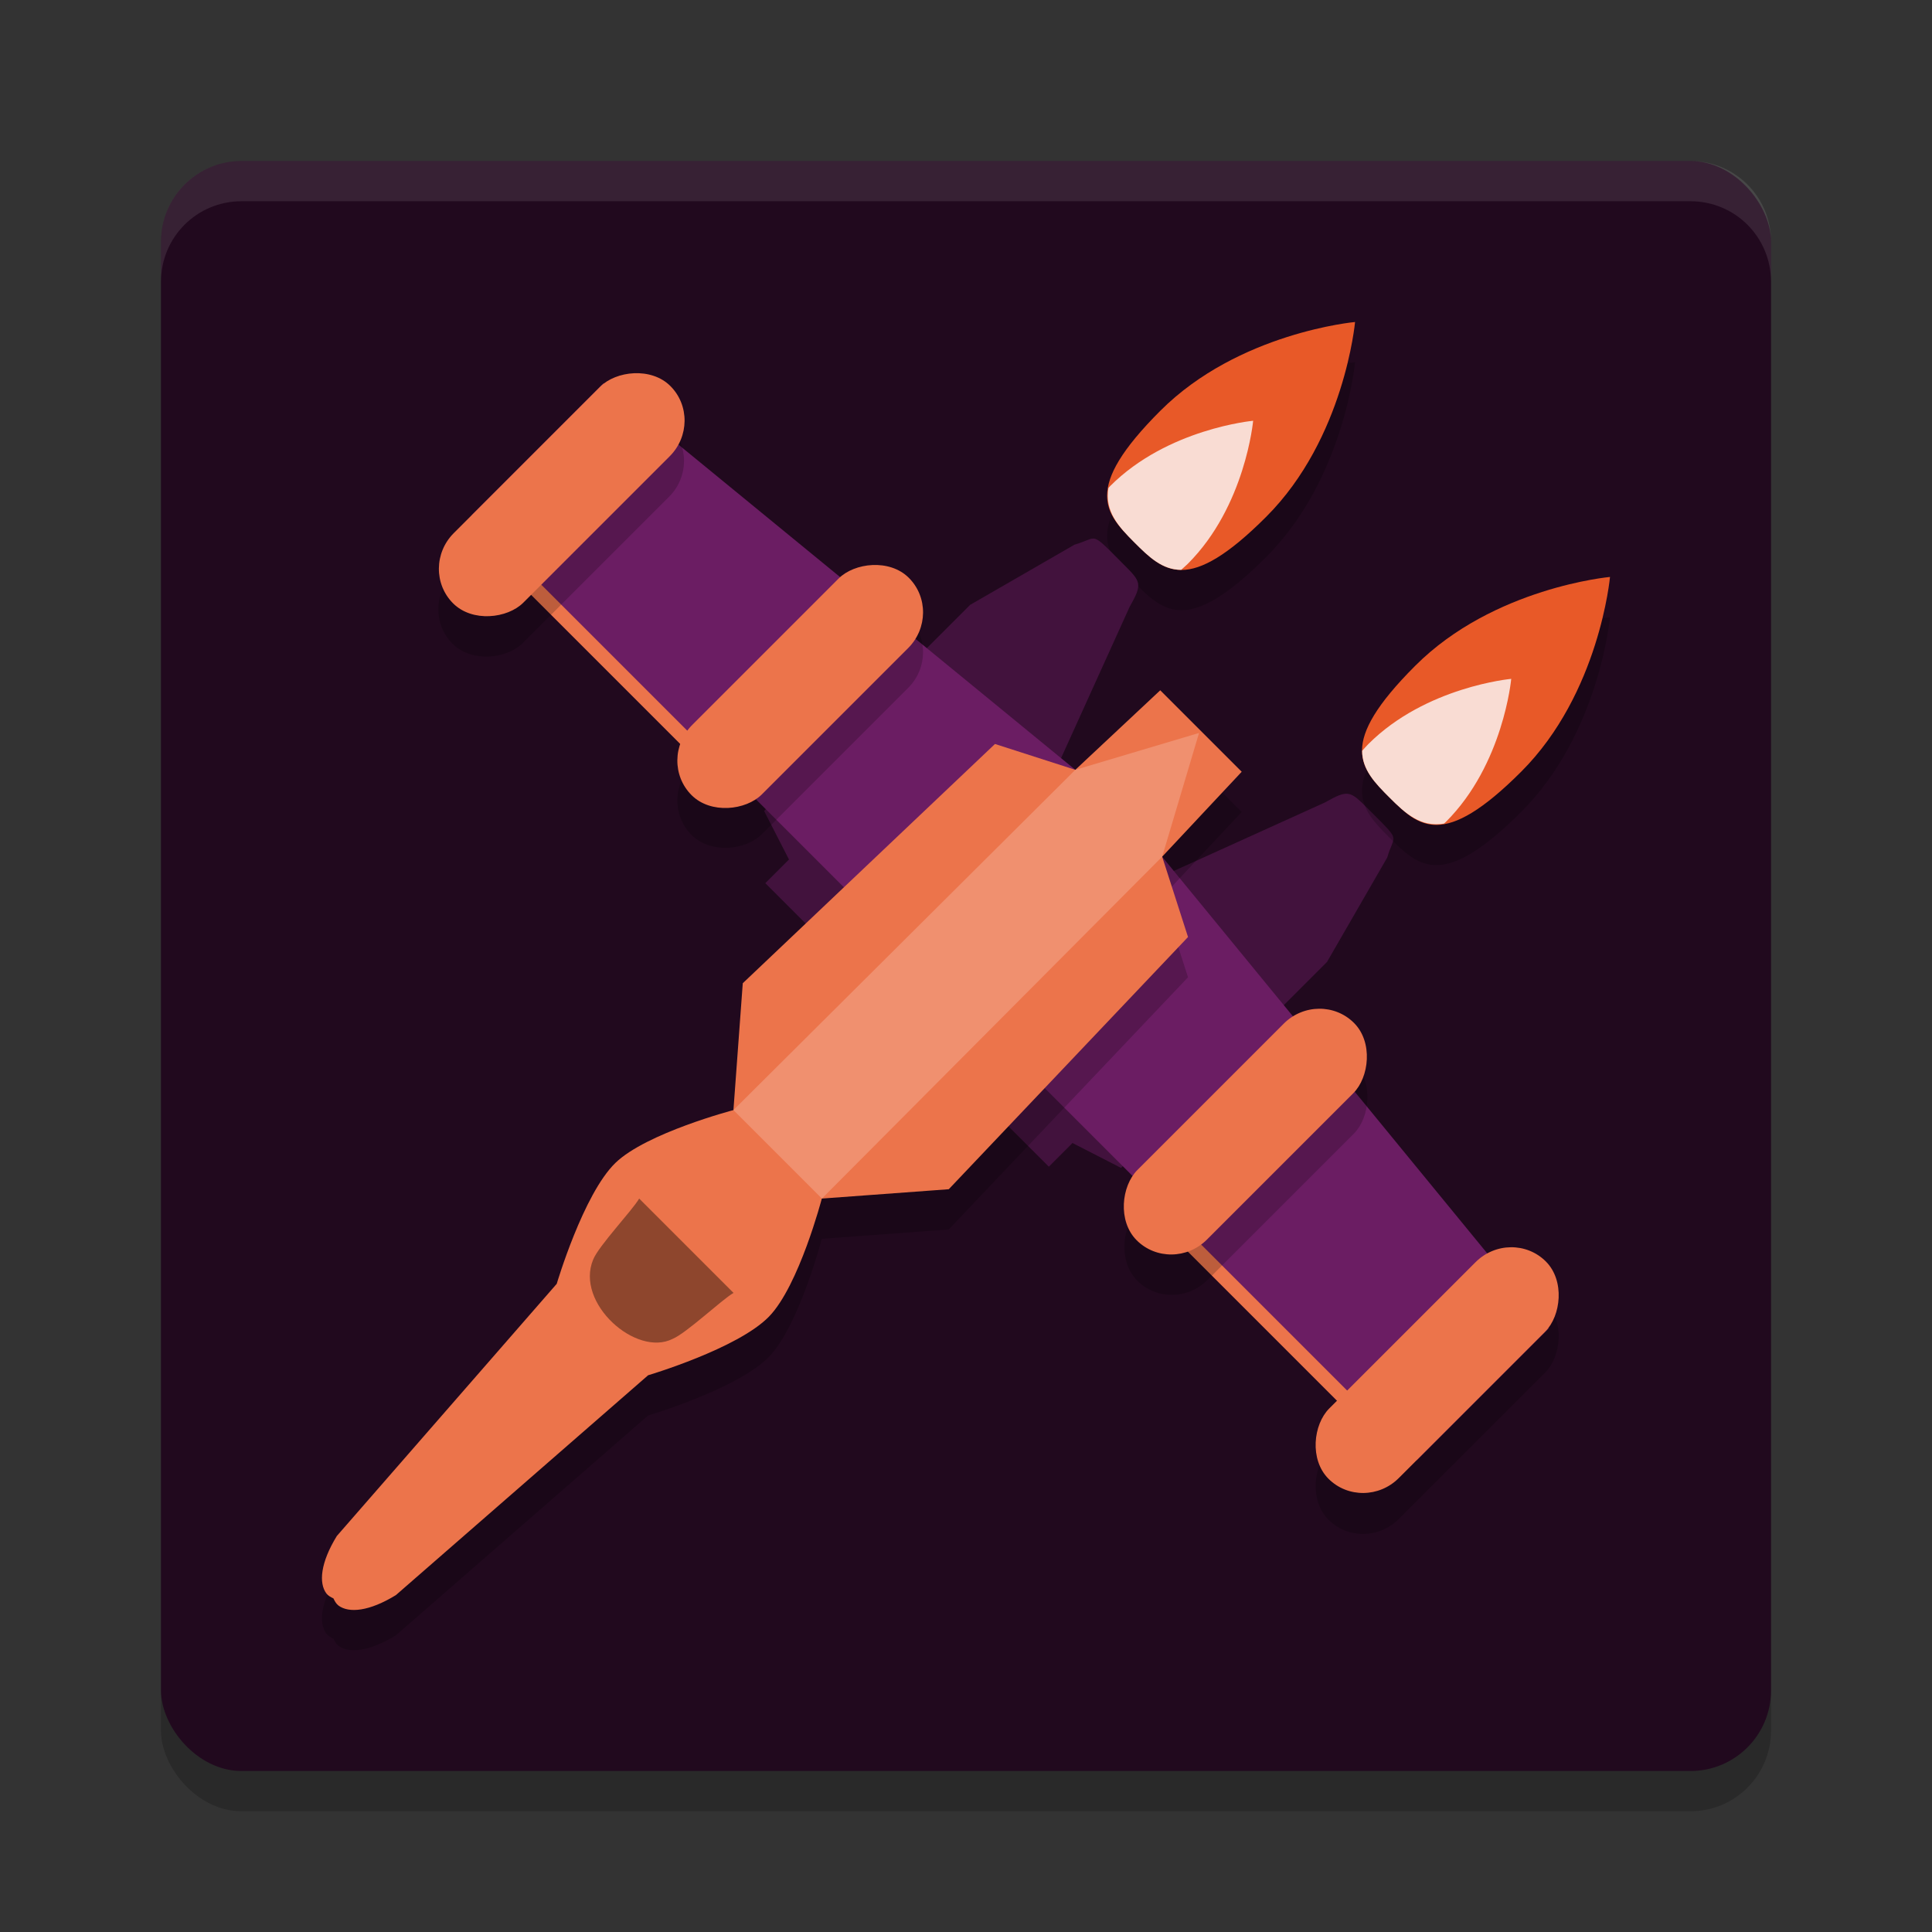 <svg xmlns="http://www.w3.org/2000/svg" width="24" height="24" version="1">
 <rect width="100%" height="100%" fill="#333333" stroke="none"/>
 <rect style="opacity:0.2" width="20" height="20" x="2" y="2.5" rx="1" ry="1"/>
 <rect style="fill:#21091e" width="20" height="20" x="2" y="2" rx="1" ry="1"/>
 <rect style="fill:#ec744b" width="4.281" height=".313" x="9.22" y="-.56" transform="matrix(0.707,0.707,0.707,-0.707,0,0)"/>
 <path style="opacity:0.2" d="m 15.73,6.919 c 0.973,-0.973 1.103,-2.419 1.103,-2.419 0,0 -1.447,0.13 -2.419,1.103 -0.973,0.973 -0.683,1.273 -0.32,1.636 0.364,0.364 0.664,0.653 1.636,-0.32 z"/>
 <path style="fill:#42123d" d="m 9.492,10.074 0.309,0.603 -0.294,0.294 1.174,1.174 2.359,-2.416 0.992,-2.189 c 0.163,-0.288 0.144,-0.311 -0.075,-0.53 L 13.788,6.84 C 13.556,6.613 13.608,6.692 13.348,6.766 l -1.297,0.748 z"/>
 <path style="fill:#6b1d63" d="M 5.86,6.399 11.223,11.762 13.358,9.563 7.498,4.761 Z"/>
 <rect style="opacity:0.2" width="1.222" height="3.818" x="9.02" y="-1.68" rx=".623" ry=".623" transform="matrix(0.707,0.707,0.707,-0.707,0,0)"/>
 <rect style="fill:#ec744b" width="1.222" height="3.818" x="8.67" y="-1.32" rx=".623" ry=".623" transform="matrix(0.707,0.707,0.707,-0.707,0,0)"/>
 <path style="fill:#e85928" d="m 15.73,6.419 c 0.973,-0.973 1.103,-2.419 1.103,-2.419 0,0 -1.447,0.13 -2.419,1.103 -0.973,0.973 -0.683,1.273 -0.32,1.636 0.364,0.364 0.664,0.653 1.636,-0.32 z"/>
 <path style="fill:#f9dcd3" d="M 14.093,6.74 C 13.891,6.538 13.721,6.351 13.769,6.062 c 0.009,-0.009 0.014,-0.016 0.023,-0.025 0.714,-0.714 1.775,-0.81 1.775,-0.81 0,0 -0.096,1.061 -0.81,1.775 -0.03,0.03 -0.055,0.05 -0.084,0.077 -0.236,-9.5e-4 -0.401,-0.16 -0.58,-0.339 z"/>
 <rect style="opacity:0.2" width="1.222" height="3.818" x="12.8" y="-1.26" rx=".623" ry=".623" transform="matrix(0.707,0.707,0.707,-0.707,0,0)"/>
 <rect style="fill:#ec744b" width="1.222" height="3.818" x="12.45" y="-.91" rx=".623" ry=".623" transform="matrix(0.707,0.707,0.707,-0.707,0,0)"/>
 <rect style="fill:#ec744b" width="4.281" height=".313" x="-24.72" y="-.56" transform="rotate(-135)"/>
 <path style="fill:#42123d" d="m 13.926,14.508 -0.603,-0.309 -0.294,0.294 -1.174,-1.174 2.416,-2.359 2.189,-0.992 c 0.288,-0.163 0.311,-0.144 0.53,0.075 l 0.17,0.17 c 0.227,0.232 0.148,0.179 0.073,0.439 l -0.748,1.297 z"/>
 <path style="fill:#6b1d63" d="m 17.601,18.14 -5.363,-5.363 2.198,-2.135 4.803,5.86 z"/>
 <path style="opacity:0.2" d="m 4.205,20.445 c 0.13,0.096 0.382,0.073 0.713,-0.13 L 8.051,17.584 c 0,0 1.114,-0.33 1.502,-0.729 0.373,-0.384 0.656,-1.466 0.656,-1.466 L 11.786,15.273 14.758,12.14 14.437,11.142 15.425,10.087 14.919,9.581 14.413,9.075 13.358,10.063 12.36,9.742 9.227,12.714 9.111,14.29 c 0,0 -1.082,0.284 -1.466,0.656 -0.4,0.388 -0.729,1.502 -0.729,1.502 l -2.732,3.133 c -0.203,0.331 -0.226,0.583 -0.13,0.713 0.022,0.029 0.055,0.046 0.088,0.062 0.016,0.033 0.033,0.066 0.062,0.088 z"/>
 <rect style="opacity:0.2" width="1.222" height="3.818" x="-25.63" y="-1.68" rx=".623" ry=".623" transform="rotate(-135)"/>
 <rect style="fill:#ec744b" width="1.222" height="3.818" x="-25.27" y="-1.32" rx=".623" ry=".623" transform="rotate(-135)"/>
 <path style="fill:#ec744b" d="m 4.205,19.945 c 0.13,0.096 0.382,0.073 0.713,-0.13 L 8.051,17.084 c 0,0 1.114,-0.33 1.502,-0.729 0.373,-0.384 0.656,-1.466 0.656,-1.466 L 11.786,14.773 14.758,11.64 14.437,10.642 15.425,9.587 14.919,9.081 14.413,8.575 13.358,9.563 12.36,9.242 9.227,12.214 9.111,13.79 c 0,0 -1.082,0.284 -1.466,0.656 -0.4,0.388 -0.729,1.502 -0.729,1.502 l -2.732,3.133 c -0.203,0.331 -0.226,0.583 -0.13,0.713 0.022,0.029 0.055,0.046 0.088,0.062 0.016,0.033 0.033,0.066 0.062,0.088 z"/>
 <path style="opacity:0.4" d="m 8.355,16.632 c 0.17,-0.069 0.611,-0.487 0.757,-0.571 l -1.172,-1.172 c -0.084,0.146 -0.503,0.587 -0.571,0.757 -0.228,0.541 0.535,1.216 0.986,0.986 z"/>
 <path style="opacity:0.2" d="M 17.581,8.77 C 18.553,7.797 20,7.667 20,7.667 c 0,0 -0.13,1.447 -1.103,2.419 -0.973,0.973 -1.273,0.683 -1.636,0.32 -0.364,-0.364 -0.653,-0.664 0.32,-1.636 z"/>
 <path style="fill:#e85928" d="M 17.581,8.27 C 18.553,7.297 20,7.167 20,7.167 c 0,0 -0.13,1.447 -1.103,2.419 -0.973,0.973 -1.273,0.683 -1.636,0.32 -0.364,-0.364 -0.653,-0.664 0.32,-1.636 z"/>
 <path style="fill:#f9dcd3" d="m 17.26,9.907 c 0.202,0.202 0.389,0.372 0.678,0.324 0.009,-0.009 0.016,-0.014 0.025,-0.023 0.714,-0.714 0.81,-1.775 0.81,-1.775 0,0 -1.061,0.096 -1.775,0.81 -0.03,0.03 -0.05,0.055 -0.077,0.084 9.5e-4,0.236 0.16,0.401 0.339,0.58 z"/>
 <rect style="opacity:0.2" width="1.222" height="3.818" x="-21.85" y="-1.26" rx=".623" ry=".623" transform="rotate(-135)"/>
 <rect style="fill:#ec744b" width="1.222" height="3.818" x="-21.49" y="-.91" rx=".623" ry=".623" transform="rotate(-135)"/>
 <path style="opacity:0.2;fill:#ffffff" d="M 10.21,14.889 9.111,13.79 13.358,9.563 14.895,9.105 14.437,10.642 Z"/>
 <path style="opacity:0.1;fill:#ffffff" d="M 3,2 C 2.446,2 2,2.446 2,3 v 0.5 c 0,-0.554 0.446,-1 1,-1 h 18 c 0.554,0 1,0.446 1,1 V 3 C 22,2.446 21.554,2 21,2 Z"/>
</svg>
